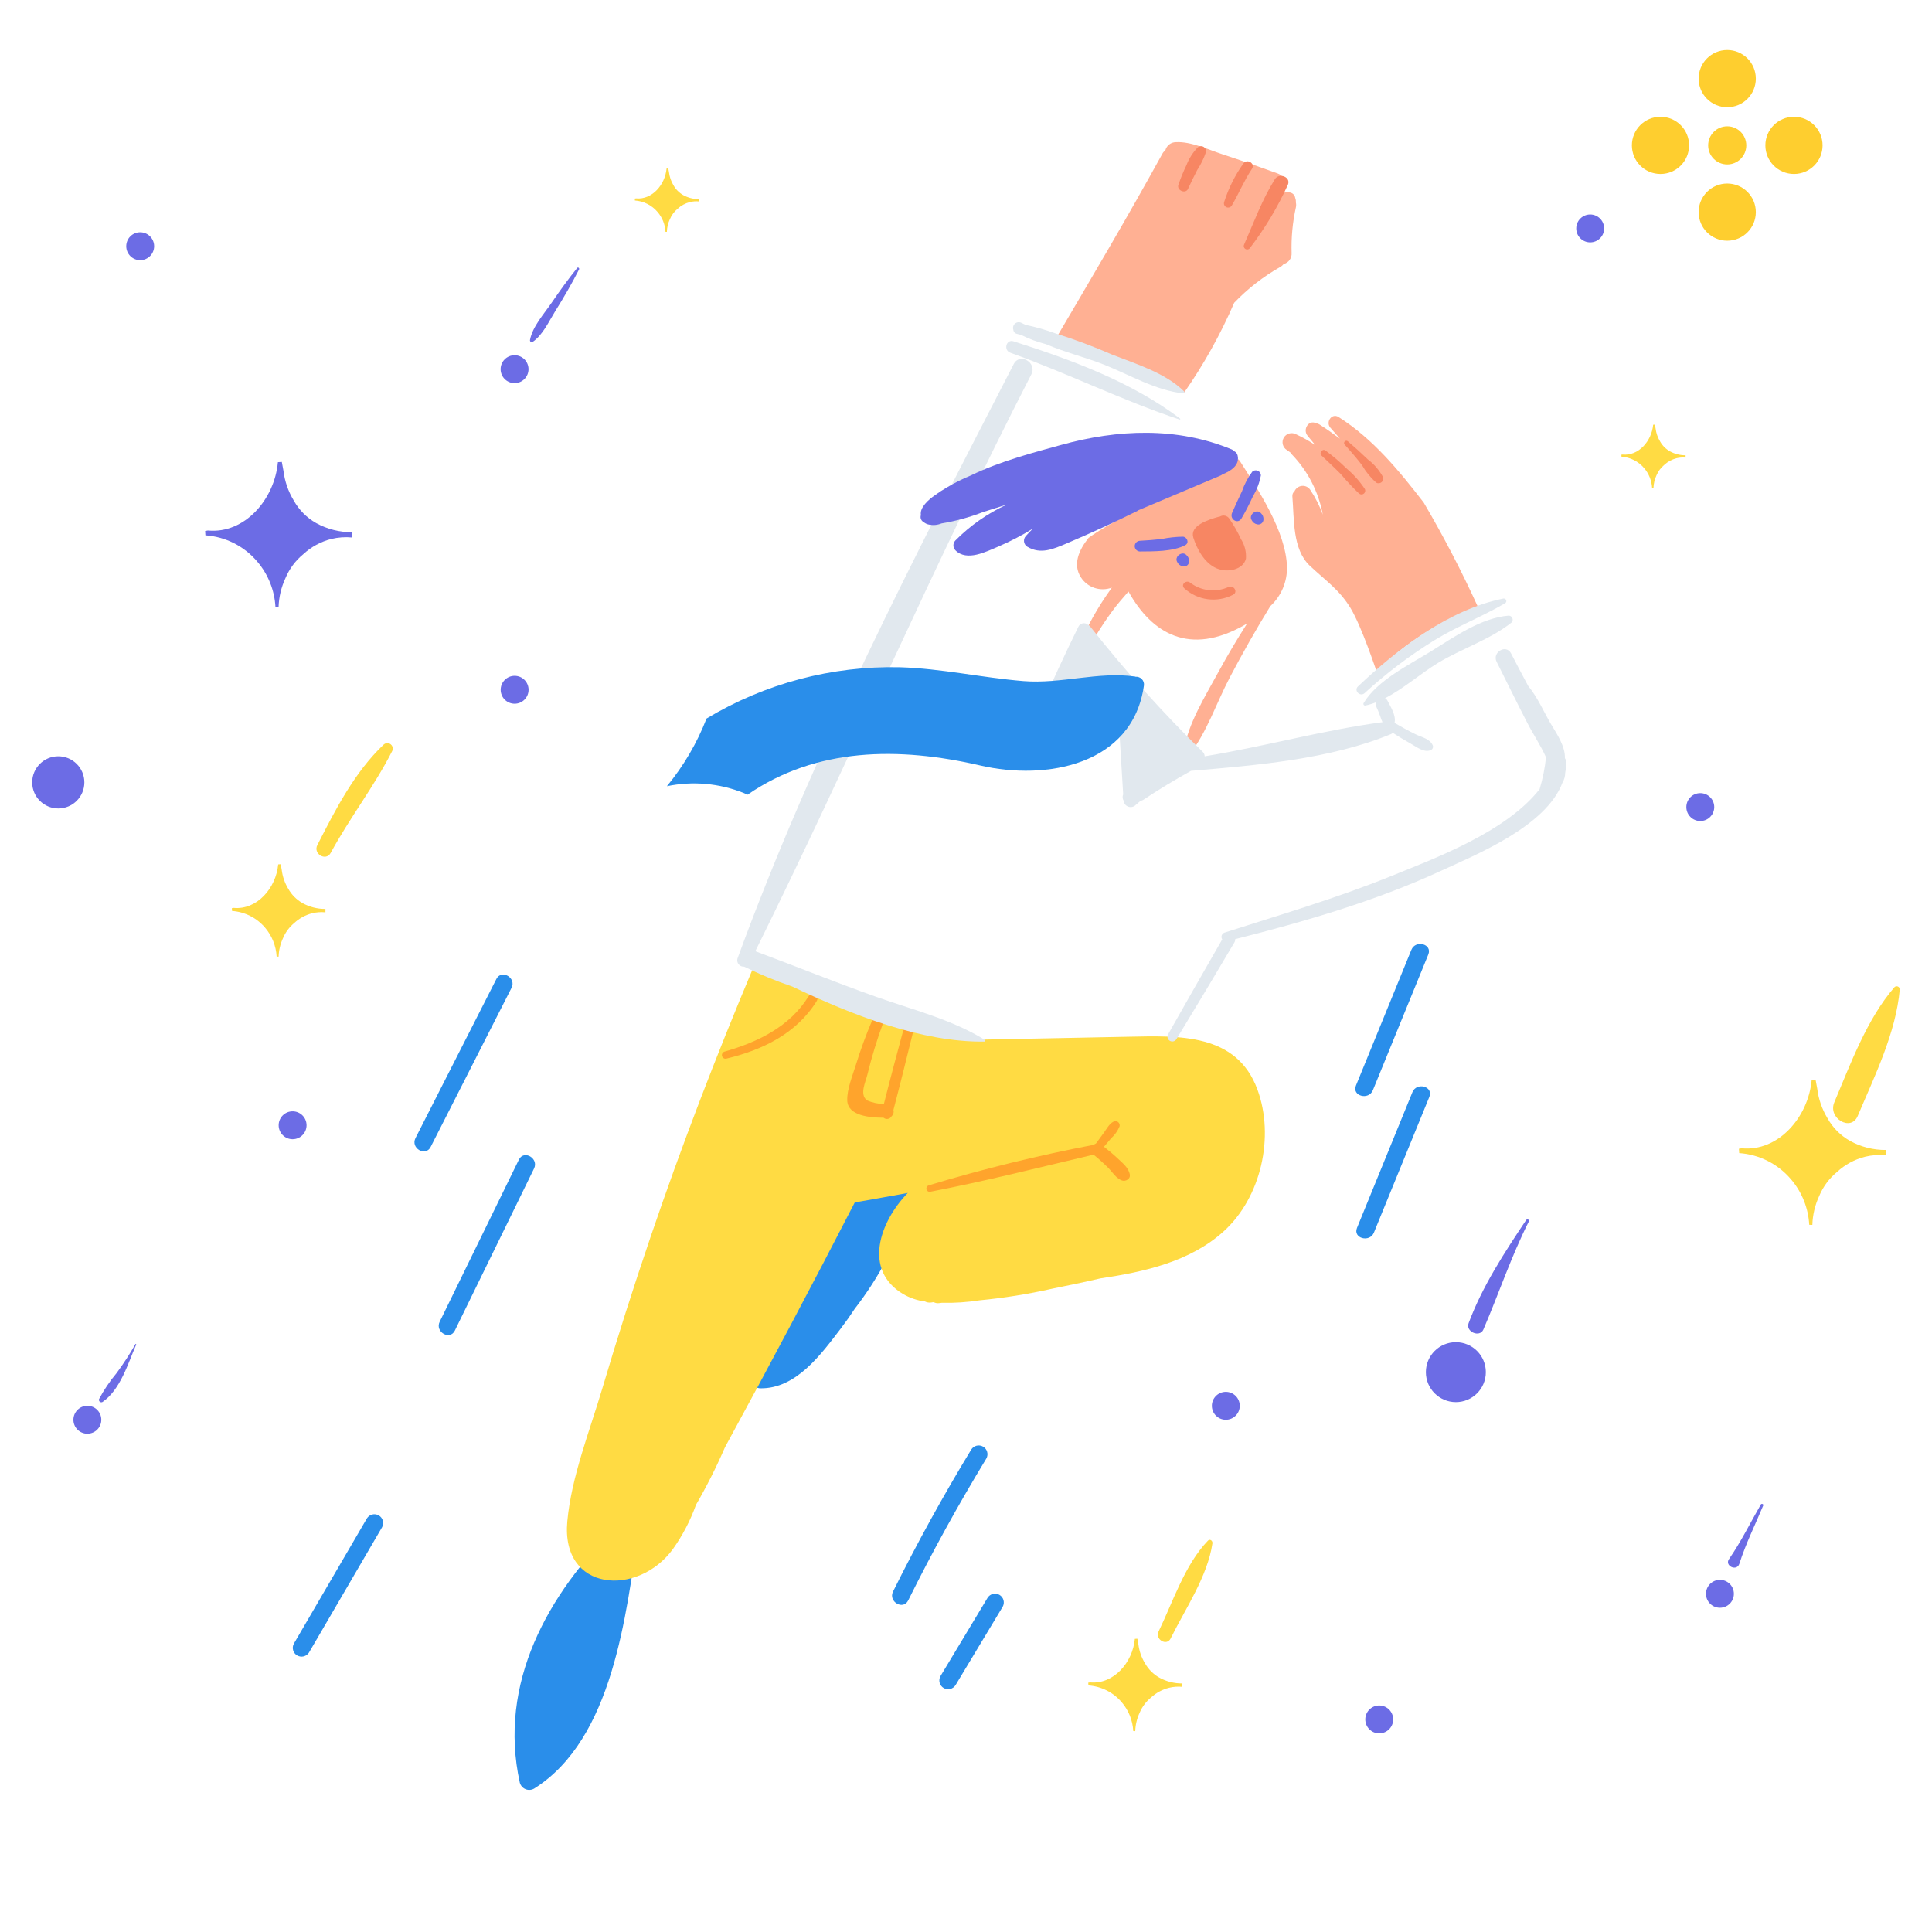 <svg width="618" height="618" viewBox="0 0 618 618" fill="none" xmlns="http://www.w3.org/2000/svg">
<path d="M305.659 539.026L320.754 513.923C321.103 513.281 321.188 512.529 320.992 511.826C320.796 511.123 320.334 510.524 319.703 510.156C319.073 509.787 318.324 509.678 317.615 509.853C316.906 510.027 316.293 510.47 315.905 511.088L300.809 536.191C300.461 536.833 300.376 537.585 300.572 538.288C300.768 538.991 301.23 539.59 301.86 539.958C302.491 540.327 303.24 540.435 303.948 540.261C304.657 540.087 305.271 539.644 305.659 539.026Z" fill="#2A8EEA"/>
<path d="M451.47 303.821L433.737 347.244C432.371 350.587 437.801 352.044 439.151 348.737L456.883 305.313C458.249 301.969 452.819 300.515 451.47 303.821Z" fill="#2A8EEA"/>
<path d="M290.511 511.933C298.209 496.424 306.551 481.276 315.538 466.489C315.879 465.848 315.959 465.101 315.761 464.403C315.563 463.704 315.103 463.11 314.476 462.744C313.85 462.377 313.106 462.268 312.4 462.437C311.695 462.607 311.082 463.043 310.691 463.655C301.697 478.452 293.354 493.6 285.662 509.098C284.06 512.326 288.903 515.173 290.511 511.933Z" fill="#2A8EEA"/>
<path d="M98.845 528.596L122.222 488.517C122.57 487.875 122.656 487.124 122.459 486.42C122.263 485.717 121.801 485.118 121.171 484.75C120.541 484.381 119.792 484.273 119.083 484.447C118.374 484.621 117.761 485.064 117.373 485.682L93.996 525.766C93.647 526.407 93.562 527.159 93.758 527.862C93.954 528.565 94.417 529.165 95.047 529.533C95.677 529.901 96.426 530.01 97.135 529.836C97.844 529.662 98.457 529.219 98.845 528.6V528.596Z" fill="#2A8EEA"/>
<path d="M137.752 366.886L163.626 315.987C165.259 312.774 160.416 309.929 158.777 313.155L132.903 364.051C131.269 367.265 136.112 370.112 137.752 366.886Z" fill="#2A8EEA"/>
<path d="M145.494 425.623L170.832 373.773C172.412 370.537 167.571 367.688 165.982 370.938L140.644 422.791C139.064 426.025 143.905 428.874 145.494 425.623Z" fill="#2A8EEA"/>
<path d="M451.805 349.353L434.073 392.778C432.707 396.121 438.137 397.576 439.489 394.269L457.221 350.847C458.587 347.503 453.155 346.047 451.805 349.353Z" fill="#2A8EEA"/>
<path d="M290.907 374.096C290.635 373.73 290.265 373.449 289.839 373.286C289.413 373.123 288.95 373.086 288.503 373.177C275.649 374.902 268.187 382.177 262.318 393.347C257.384 402.187 252.924 411.284 248.957 420.599C245.644 426.751 242.769 433.131 240.355 439.689C240.111 440.284 240.084 440.946 240.278 441.559C240.391 442.266 240.753 442.91 241.298 443.374C241.844 443.838 242.537 444.091 243.253 444.089C254.667 444.233 262.59 433.276 268.904 425.017C270.492 422.941 271.994 420.815 273.407 418.65C277.223 413.722 280.611 408.478 283.536 402.975C288.092 395.156 291.481 386.714 293.597 377.915C293.704 377.485 293.717 377.037 293.636 376.602C293.554 376.166 293.38 375.753 293.125 375.391C292.869 375.029 292.539 374.726 292.157 374.502C291.774 374.279 291.348 374.14 290.907 374.096Z" fill="#2A8EEA"/>
<path d="M198.605 487.322C198.584 487.355 198.568 487.388 198.549 487.421C198.077 487.571 197.649 487.833 197.301 488.185C175.187 509.937 159.23 538.449 166.285 570.276C166.416 570.732 166.649 571.153 166.966 571.506C167.283 571.859 167.676 572.135 168.116 572.314C168.555 572.492 169.03 572.568 169.503 572.537C169.976 572.505 170.436 572.366 170.848 572.13C196.131 556.231 200.257 516.391 204.28 489.714C204.778 486.422 200.545 484.086 198.605 487.322Z" fill="#2A8EEA"/>
<path d="M96.995 177.284C99.536 174.923 102.632 173.242 105.995 172.397C108.166 171.87 110.411 171.71 112.635 171.926C112.635 171.361 112.639 170.796 112.649 170.23C108.63 170.268 104.669 169.267 101.15 167.326C98.123 165.615 95.628 163.102 93.94 160.062C92.194 157.174 91.079 153.948 90.669 150.598C90.477 149.661 90.304 148.713 90.144 147.762C89.731 147.793 89.32 147.826 88.895 147.842C87.81 159.761 78.233 170.83 66.495 169.695L66.379 169.717C66.128 169.771 65.871 169.8 65.617 169.841C65.644 170.304 65.675 170.768 65.704 171.233C68.896 171.453 72.011 172.312 74.865 173.76C77.719 175.207 80.252 177.213 82.316 179.659C85.786 183.729 87.823 188.826 88.112 194.167C88.446 194.194 88.778 194.198 89.109 194.204C89.207 191.003 89.954 187.855 91.305 184.951C92.548 181.969 94.501 179.337 96.995 177.284Z" fill="#6C6CE5"/>
<path d="M587.615 374.895C590.157 372.537 593.252 370.857 596.615 370.011C598.786 369.483 601.03 369.323 603.255 369.537C603.255 368.975 603.255 368.408 603.269 367.844C599.25 367.88 595.289 366.879 591.77 364.937C588.743 363.227 586.248 360.714 584.56 357.676C582.815 354.787 581.7 351.561 581.291 348.21C581.097 347.275 580.926 346.327 580.763 345.374C580.351 345.406 579.939 345.439 579.517 345.454C578.429 357.373 568.852 368.441 557.115 367.308C557.075 367.308 557.038 367.325 557.001 367.329C556.748 367.383 556.49 367.411 556.237 367.453L556.324 368.845C559.516 369.065 562.631 369.925 565.485 371.373C568.339 372.82 570.872 374.827 572.935 377.273C576.406 381.343 578.443 386.44 578.734 391.781C579.066 391.806 579.398 391.81 579.729 391.818C579.826 388.617 580.573 385.468 581.925 382.565C583.167 379.582 585.12 376.949 587.615 374.895Z" fill="#FFDB43"/>
<path d="M465.696 448.505C470.992 448.505 475.285 444.212 475.285 438.916C475.285 433.62 470.992 429.327 465.696 429.327C460.4 429.327 456.107 433.62 456.107 438.916C456.107 444.212 460.4 448.505 465.696 448.505Z" fill="#6C6CE5"/>
<path d="M94.142 295.235C95.76 293.733 97.731 292.663 99.873 292.125C101.255 291.789 102.684 291.687 104.1 291.824C104.1 291.466 104.1 291.105 104.1 290.745C101.541 290.767 99.019 290.128 96.779 288.891C94.857 287.804 93.272 286.209 92.197 284.28C91.087 282.441 90.378 280.388 90.117 278.255C89.993 277.66 89.884 277.056 89.781 276.448C89.517 276.469 89.252 276.489 88.988 276.5C88.296 284.087 82.19 291.126 74.727 290.413L74.652 290.425C74.492 290.46 74.329 290.479 74.166 290.504L74.222 291.391C76.254 291.531 78.237 292.076 80.053 292.996C81.87 293.916 83.484 295.192 84.798 296.748C87.006 299.339 88.303 302.584 88.489 305.985C88.695 306.001 88.901 306.003 89.122 306.007C89.185 303.969 89.661 301.965 90.52 300.116C91.311 298.218 92.555 296.542 94.142 295.235Z" fill="#FFDB43"/>
<path d="M392.109 454.144C394.573 454.144 396.571 452.146 396.571 449.682C396.571 447.217 394.573 445.22 392.109 445.22C389.644 445.22 387.647 447.217 387.647 449.682C387.647 452.146 389.644 454.144 392.109 454.144Z" fill="#6C6CE5"/>
<path d="M441.184 554.463C443.648 554.463 445.646 552.466 445.646 550.001C445.646 547.537 443.648 545.54 441.184 545.54C438.72 545.54 436.722 547.537 436.722 550.001C436.722 552.466 438.72 554.463 441.184 554.463Z" fill="#6C6CE5"/>
<path d="M164.615 225.102C167.079 225.102 169.077 223.104 169.077 220.64C169.077 218.176 167.079 216.178 164.615 216.178C162.15 216.178 160.153 218.176 160.153 220.64C160.153 223.104 162.15 225.102 164.615 225.102Z" fill="#6C6CE5"/>
<path d="M18.643 258.604C23.251 258.604 26.986 254.869 26.986 250.261C26.986 245.653 23.251 241.918 18.643 241.918C14.035 241.918 10.3 245.653 10.3 250.261C10.3 254.869 14.035 258.604 18.643 258.604Z" fill="#6C6CE5"/>
<path d="M164.596 122.556C167.06 122.556 169.058 120.558 169.058 118.094C169.058 115.63 167.06 113.632 164.596 113.632C162.132 113.632 160.134 115.63 160.134 118.094C160.134 120.558 162.132 122.556 164.596 122.556Z" fill="#6C6CE5"/>
<path d="M27.946 458.608C30.41 458.608 32.408 456.61 32.408 454.146C32.408 451.681 30.41 449.684 27.946 449.684C25.482 449.684 23.484 451.681 23.484 454.146C23.484 456.61 25.482 458.608 27.946 458.608Z" fill="#6C6CE5"/>
<path d="M93.598 364.406C96.062 364.406 98.06 362.408 98.06 359.944C98.06 357.48 96.062 355.482 93.598 355.482C91.134 355.482 89.136 357.48 89.136 359.944C89.136 362.408 91.134 364.406 93.598 364.406Z" fill="#6C6CE5"/>
<path d="M543.883 262.625C546.347 262.625 548.345 260.627 548.345 258.163C548.345 255.699 546.347 253.701 543.883 253.701C541.419 253.701 539.421 255.699 539.421 258.163C539.421 260.627 541.419 262.625 543.883 262.625Z" fill="#6C6CE5"/>
<path d="M532.351 148.716C533.461 147.685 534.813 146.951 536.282 146.582C537.23 146.352 538.211 146.282 539.182 146.376V145.636C537.427 145.651 535.698 145.214 534.16 144.367C532.839 143.619 531.75 142.521 531.012 141.195C530.251 139.932 529.764 138.523 529.585 137.06C529.5 136.648 529.426 136.236 529.354 135.824C529.173 135.839 528.992 135.853 528.81 135.859C528.334 141.067 524.153 145.902 519.025 145.405H518.976C518.865 145.428 518.753 145.44 518.642 145.459L518.679 146.077C520.074 146.174 521.434 146.549 522.681 147.182C523.928 147.814 525.035 148.69 525.937 149.758C527.452 151.537 528.341 153.764 528.468 156.097C528.615 156.107 528.759 156.109 528.903 156.111C528.946 154.713 529.273 153.338 529.863 152.069C530.406 150.765 531.261 149.614 532.351 148.716Z" fill="#FFDB43"/>
<path d="M550.166 514.279C552.631 514.279 554.628 512.281 554.628 509.817C554.628 507.353 552.631 505.355 550.166 505.355C547.702 505.355 545.704 507.353 545.704 509.817C545.704 512.281 547.702 514.279 550.166 514.279Z" fill="#6C6CE5"/>
<path d="M508.663 77.53C511.128 77.53 513.125 75.533 513.125 73.068C513.125 70.604 511.128 68.606 508.663 68.606C506.199 68.606 504.201 70.604 504.201 73.068C504.201 75.533 506.199 77.53 508.663 77.53Z" fill="#6C6CE5"/>
<path d="M44.844 83.222C47.308 83.222 49.306 81.224 49.306 78.76C49.306 76.296 47.308 74.298 44.844 74.298C42.38 74.298 40.382 76.296 40.382 78.76C40.382 81.224 42.38 83.222 44.844 83.222Z" fill="#6C6CE5"/>
<path d="M216.761 66.77C217.871 65.74 219.223 65.006 220.692 64.636C221.641 64.406 222.621 64.337 223.592 64.43V63.691C221.837 63.706 220.108 63.269 218.57 62.422C217.249 61.673 216.16 60.576 215.422 59.249C214.66 57.988 214.173 56.578 213.995 55.115C213.911 54.703 213.834 54.291 213.764 53.879C213.583 53.893 213.402 53.908 213.22 53.914C212.744 59.122 208.561 63.956 203.433 63.46L203.384 63.47C203.275 63.493 203.161 63.505 203.05 63.524C203.062 63.73 203.077 63.936 203.089 64.132C204.483 64.228 205.844 64.604 207.09 65.236C208.336 65.869 209.443 66.745 210.345 67.813C211.861 69.591 212.751 71.818 212.878 74.151C213.023 74.162 213.169 74.164 213.313 74.166C213.355 72.768 213.681 71.393 214.271 70.124C214.815 68.82 215.67 67.668 216.761 66.77Z" fill="#FFDB43"/>
<path d="M184.628 85.719C181.723 89.334 179.082 92.99 176.453 96.843C174.033 100.396 170.308 104.489 169.532 108.757C169.454 109.194 169.917 109.695 170.356 109.392C173.631 107.142 175.506 102.922 177.566 99.603C180.322 95.19 182.877 90.8 185.229 86.182C185.417 85.815 184.914 85.358 184.623 85.714L184.628 85.719Z" fill="#6C6CE5"/>
<path d="M440.337 214.749C449.555 205.651 460.587 198.598 472.714 194.052C467.528 182.661 461.752 171.547 455.41 160.756C447.523 150.528 439.075 140.284 428.177 133.393C426 132.017 423.979 135.02 425.542 136.807L428.632 140.337C426.453 138.714 424.249 137.165 422.016 135.744C421.701 135.544 421.343 135.424 420.971 135.393C418.586 134.157 416.645 137.412 418.248 139.367L420.706 142.356C418.759 141.049 416.71 139.901 414.579 138.922C413.913 138.555 413.129 138.462 412.396 138.664C411.662 138.866 411.036 139.347 410.652 140.004C410.268 140.661 410.156 141.442 410.34 142.18C410.523 142.919 410.988 143.556 411.635 143.957C412.06 144.227 412.447 144.534 412.859 144.816C412.939 144.99 413.043 145.151 413.168 145.296C418.32 150.619 421.787 157.343 423.136 164.627C422.12 161.831 420.774 159.168 419.125 156.692C418.838 156.261 418.439 155.916 417.972 155.692C417.504 155.469 416.985 155.375 416.47 155.422C415.954 155.468 415.46 155.653 415.04 155.956C414.62 156.259 414.289 156.67 414.083 157.145C413.841 157.341 413.651 157.595 413.532 157.882C413.413 158.17 413.367 158.483 413.399 158.793C414.006 166.038 413.38 175.644 418.944 180.928C423.808 185.546 428.474 188.613 432.064 194.612C435.655 200.611 440.222 214.547 440.337 214.749Z" fill="#FFB093"/>
<path d="M414.507 64.706C414.558 64.237 414.49 63.761 414.311 63.324C414.249 62.855 414.027 62.421 413.683 62.096C413.338 61.771 412.892 61.575 412.42 61.54C411.791 61.294 411.107 61.222 410.441 61.334C410.794 60.865 411.033 60.32 411.14 59.742C411.246 59.164 411.217 58.57 411.054 58.005C410.891 57.441 410.599 56.922 410.202 56.49C409.804 56.057 409.311 55.724 408.762 55.515C402.866 53.362 396.943 51.288 390.98 49.335C386.47 47.856 380.929 45.194 376.104 45.476C375.355 45.487 374.628 45.737 374.031 46.192C373.435 46.646 372.999 47.28 372.79 48C372.79 48.057 372.763 48.111 372.751 48.167C372.379 48.386 372.075 48.702 371.869 49.081C360.7 69.399 348.904 89.313 337.158 109.299C341.597 110.385 376.129 124.722 378.723 125.674C385.034 116.629 390.417 106.971 394.791 96.847C399.097 92.355 404.033 88.512 409.444 85.438C409.897 85.198 410.293 84.863 410.607 84.458C411.374 84.263 412.049 83.806 412.514 83.167C412.979 82.527 413.206 81.745 413.156 80.956C413.004 76.049 413.463 71.142 414.521 66.348C414.645 65.807 414.64 65.245 414.507 64.706Z" fill="#FFB093"/>
<path d="M380.023 60.407C380.937 58.368 381.949 56.378 382.958 54.386C384.119 52.627 385.05 50.725 385.729 48.729C385.81 48.396 385.782 48.045 385.647 47.729C385.513 47.413 385.28 47.148 384.983 46.976C384.686 46.803 384.342 46.73 384.001 46.77C383.659 46.809 383.34 46.957 383.09 47.193C381.53 48.822 380.312 50.746 379.508 52.853C378.526 54.884 377.669 56.972 376.943 59.108C376.31 60.885 379.238 62.154 380.033 60.407H380.023Z" fill="#F78663"/>
<path d="M393.998 65.77C396.288 61.889 397.959 57.765 400.481 53.981C401.632 52.252 398.808 50.594 397.693 52.351C395.015 56.136 392.938 60.312 391.538 64.732C391.464 65.043 391.503 65.371 391.649 65.656C391.794 65.942 392.036 66.166 392.331 66.29C392.626 66.414 392.956 66.429 393.261 66.332C393.567 66.235 393.828 66.033 393.998 65.762V65.77Z" fill="#F78663"/>
<path d="M399.846 79.31C404.641 73.036 408.713 66.241 411.984 59.054C412.985 56.582 409.13 55.191 407.814 57.297C403.729 63.833 401.057 71.181 397.967 78.212C397.841 78.46 397.813 78.747 397.892 79.014C397.97 79.281 398.147 79.508 398.388 79.649C398.628 79.789 398.913 79.832 399.184 79.769C399.455 79.706 399.692 79.542 399.846 79.31Z" fill="#F78663"/>
<path d="M422.712 145.712C424.772 147.675 426.863 149.599 428.857 151.62C430.685 153.801 432.634 155.878 434.697 157.839C434.905 158.031 435.174 158.143 435.457 158.155C435.739 158.168 436.017 158.08 436.241 157.907C436.465 157.735 436.621 157.489 436.681 157.212C436.741 156.936 436.702 156.647 436.57 156.397C434.924 153.935 432.941 151.715 430.678 149.805C428.582 147.741 426.337 145.833 423.962 144.097C423.005 143.404 421.878 144.921 422.712 145.716V145.712Z" fill="#F78663"/>
<path d="M430.128 142.228C432.054 144.352 433.933 146.526 435.678 148.8C436.882 150.9 438.419 152.792 440.228 154.401C440.488 154.545 440.785 154.61 441.081 154.587C441.377 154.565 441.661 154.457 441.896 154.275C442.132 154.094 442.309 153.848 442.406 153.567C442.504 153.286 442.517 152.983 442.445 152.695C441.225 150.431 439.531 148.456 437.478 146.907C435.435 144.933 433.332 143.026 431.17 141.186C431.031 141.055 430.846 140.984 430.654 140.987C430.463 140.991 430.281 141.068 430.145 141.203C430.01 141.339 429.933 141.521 429.929 141.712C429.926 141.904 429.997 142.089 430.128 142.228Z" fill="#F78663"/>
<path d="M402.231 348.538C395.588 330.426 377.12 331.304 360.889 331.625L314.218 332.548L301.296 331.446C301.388 331.219 265.404 320.322 248.413 312.376C245.904 311.487 243.408 310.557 240.913 309.61C229.037 337.848 218.047 366.445 208.173 395.448C202.694 411.537 197.535 427.73 192.699 444.029C188.638 457.724 182.79 472.354 181.47 486.622C179.377 509.259 204.012 510.866 215.235 495.529C218.338 491.163 220.827 486.392 222.635 481.35C226.08 475.398 229.175 469.25 231.905 462.938C246.05 437 259.886 410.9 273.414 384.639C279.072 383.657 284.721 382.62 290.369 381.595C281.328 390.922 276.036 406.218 288.833 413.904C290.993 415.17 293.386 415.987 295.87 416.308C296.477 416.621 297.167 416.736 297.843 416.637C298.049 416.608 298.255 416.571 298.473 416.542L298.731 416.559C299.237 416.825 299.814 416.924 300.379 416.841L301.221 416.736C305.289 416.829 309.356 416.56 313.375 415.933C321.146 415.19 328.862 413.958 336.478 412.245C341.61 411.199 346.803 410.136 351.965 408.931C366.074 406.842 380.791 403.575 391.507 393.804C403.4 382.987 407.758 363.611 402.231 348.538Z" fill="#FFDB43"/>
<path d="M357.478 370.516C356.094 369.206 354.627 367.997 353.129 366.824L355.385 364.146C356.578 363.085 357.515 361.769 358.127 360.294C358.189 360.04 358.175 359.773 358.088 359.526C358.001 359.28 357.845 359.063 357.637 358.904C357.43 358.745 357.181 358.649 356.92 358.628C356.659 358.608 356.398 358.663 356.168 358.788C354.81 359.468 353.96 361.164 353.078 362.365C352.237 363.503 351.398 364.643 350.561 365.784C350.309 365.877 350.078 366.017 349.879 366.196C332.054 369.601 314.418 373.933 297.044 379.174C296.788 379.259 296.574 379.44 296.446 379.678C296.319 379.916 296.288 380.194 296.36 380.454C296.431 380.715 296.6 380.938 296.831 381.078C297.062 381.217 297.338 381.263 297.602 381.205C315.112 377.843 332.441 373.433 349.792 369.346C351.422 370.658 352.981 372.055 354.462 373.532C355.851 374.926 357.109 377.11 359.064 377.652C360.107 377.94 361.575 377.087 361.419 375.858C361.118 373.585 359.081 372.036 357.478 370.516Z" fill="#FFA42C"/>
<path d="M289.092 328.982C286.919 337.028 284.766 345.075 282.725 353.15C280.851 353.107 279.002 352.704 277.28 351.963C274.897 350.015 276.852 346.212 277.447 343.769C278.815 338.177 280.492 332.666 282.469 327.26C283.273 325.056 279.884 324.242 279.017 326.308C277.038 330.954 275.297 335.698 273.803 340.522C272.74 344.012 270.88 348.418 271.02 352.058C271.205 356.93 278.281 357.509 282.626 357.532C282.815 357.694 283.039 357.812 283.28 357.877C283.521 357.942 283.773 357.952 284.018 357.907C284.264 357.862 284.496 357.763 284.699 357.618C284.901 357.472 285.068 357.283 285.188 357.064C285.467 356.817 285.671 356.497 285.777 356.139C285.883 355.782 285.887 355.402 285.788 355.043C287.992 346.655 290.077 338.244 292.139 329.82C292.226 329.424 292.158 329.01 291.949 328.663C291.74 328.315 291.405 328.062 291.014 327.954C290.623 327.846 290.205 327.893 289.848 328.084C289.49 328.276 289.22 328.597 289.092 328.982Z" fill="#FFA42C"/>
<path d="M232.331 338.629C243.896 335.865 254.756 330.628 261.224 320.238C262.254 318.59 259.634 317.057 258.619 318.713C252.692 328.381 242.293 333.401 231.715 336.396C231.432 336.489 231.195 336.688 231.054 336.951C230.914 337.213 230.879 337.52 230.959 337.808C231.038 338.095 231.226 338.341 231.481 338.494C231.737 338.647 232.042 338.695 232.333 338.629H232.331Z" fill="#FFA42C"/>
<path d="M500.664 247.257C500.893 246.024 500.985 244.768 500.938 243.514C500.922 243.159 500.796 242.818 500.576 242.538C500.7 238.791 498.104 234.916 496.217 231.785C493.99 228.091 491.86 223.02 488.832 219.425C486.978 215.948 485.124 212.481 483.346 209.007C481.772 205.948 477.205 208.643 478.74 211.702C482.021 218.24 485.237 224.818 488.593 231.319C490.476 234.968 492.878 238.509 494.528 242.237C494.175 245.691 493.491 249.102 492.484 252.424C481.737 266.177 458.855 274.616 444.715 280.347C427.394 287.364 409.501 292.617 391.726 298.313C391.512 298.38 391.317 298.496 391.156 298.651C390.994 298.807 390.872 298.998 390.798 299.209C390.723 299.421 390.699 299.647 390.727 299.869C390.755 300.091 390.835 300.304 390.959 300.49C385.138 310.596 379.359 320.725 373.624 330.877C373.438 331.229 373.395 331.64 373.504 332.023C373.614 332.406 373.867 332.732 374.211 332.933C374.555 333.134 374.963 333.195 375.351 333.102C375.738 333.009 376.075 332.77 376.29 332.434C382.551 322.147 388.741 311.817 394.861 301.446C395.045 301.135 395.13 300.776 395.106 300.416C417.48 294.738 439.892 288.274 460.886 278.58C472.36 273.288 494.542 264.337 499.801 250.341C500.356 249.407 500.653 248.344 500.664 247.257Z" fill="#E1E8EE"/>
<path d="M481.725 210.161L481.624 209.671C481.587 209.547 481.51 209.439 481.407 209.362C481.303 209.285 481.177 209.244 481.048 209.244C480.919 209.244 480.793 209.285 480.69 209.362C480.586 209.439 480.51 209.547 480.472 209.671L480.371 210.161C480.348 210.263 480.348 210.369 480.371 210.47C480.394 210.572 480.44 210.667 480.505 210.749C480.57 210.831 480.653 210.896 480.747 210.942C480.841 210.987 480.944 211.01 481.048 211.01C481.152 211.01 481.255 210.987 481.349 210.942C481.443 210.896 481.526 210.831 481.591 210.749C481.656 210.667 481.702 210.572 481.725 210.47C481.748 210.369 481.748 210.263 481.725 210.161Z" fill="#E1E8EE"/>
<path d="M396.571 147.412C396.45 147.238 396.312 147.077 396.159 146.932C388.061 151.319 379.609 155.019 371.439 159.292C363.65 163.377 355.342 166.893 348.192 172.064C345.126 175.901 343.072 180.553 345.759 184.683C346.786 186.275 348.326 187.469 350.125 188.065C351.923 188.662 353.872 188.626 355.647 187.963C354.946 188.96 354.269 189.944 353.636 190.861C349.724 196.654 346.494 202.88 344.01 209.414C343.575 210.524 344.422 214.976 345.524 212.66C348.388 206.62 351.823 200.868 355.783 195.482C357.387 193.298 359.175 191.255 360.964 189.211C368.567 202.824 380.618 209.811 397.998 199.979C398.303 199.808 398.604 199.629 398.907 199.451C395.732 204.455 392.683 209.545 389.857 214.749C385.564 222.67 380.049 231.33 378.612 240.293C378.459 241.245 379.716 242.382 380.488 241.385C386.069 234.175 389.107 224.843 393.338 216.778C397.424 208.995 401.759 201.366 406.343 193.889C408.066 192.297 409.432 190.357 410.351 188.199C411.271 186.041 411.723 183.712 411.679 181.367C411.37 169.917 402.402 156.651 396.571 147.412Z" fill="#FFB093"/>
<path d="M436.514 221.707C443.424 215.354 450.926 209.676 458.916 204.751C466.19 200.291 474.16 197.23 481.465 192.945C481.626 192.842 481.746 192.686 481.803 192.504C481.86 192.321 481.85 192.124 481.776 191.948C481.702 191.772 481.569 191.627 481.399 191.54C481.229 191.453 481.034 191.428 480.847 191.471C463.459 194.958 446.975 207.635 434.384 219.571C432.961 220.914 435.072 223.013 436.514 221.707Z" fill="#E1E8EE"/>
<path d="M482.611 196.915C473.726 197.653 465.181 203.734 457.744 208.336C450.613 212.75 440.593 217.589 436.186 224.898C436.137 224.989 436.114 225.092 436.122 225.196C436.13 225.299 436.168 225.398 436.231 225.48C436.294 225.562 436.38 225.624 436.478 225.658C436.576 225.692 436.681 225.697 436.782 225.673C437.964 225.418 439.123 225.063 440.245 224.612C440.151 224.872 440.11 225.147 440.124 225.423C440.138 225.699 440.206 225.969 440.325 226.219C440.751 227.154 441.149 228.099 441.487 229.065C441.687 229.728 441.935 230.376 442.228 231.004C423.196 233.538 404.39 238.832 385.337 241.922C385.337 241.658 385.283 241.397 385.179 241.154C385.075 240.912 384.923 240.693 384.732 240.511C371.916 227.949 359.914 214.584 348.799 200.495C348.606 200.241 348.356 200.034 348.07 199.892C347.845 199.677 347.572 199.519 347.274 199.43C346.975 199.342 346.66 199.326 346.354 199.384C346.049 199.442 345.761 199.571 345.516 199.763C345.27 199.954 345.074 200.201 344.943 200.483C340.646 209.216 336.564 218.047 332.698 226.975C332.477 227.484 332.452 228.057 332.628 228.583C332.548 228.941 332.563 229.313 332.673 229.662C332.782 230.011 332.982 230.325 333.253 230.572C333.523 230.819 333.854 230.99 334.212 231.068C334.569 231.145 334.941 231.127 335.29 231.014C342.505 228.587 350.009 227.125 357.608 226.668C358.164 235.81 358.721 244.953 359.278 254.096C359.138 254.415 359.076 254.763 359.098 255.11C359.12 255.457 359.225 255.794 359.404 256.093C359.445 256.54 359.616 256.966 359.898 257.316C360.18 257.667 360.559 257.926 360.987 258.061C361.416 258.197 361.875 258.203 362.307 258.078C362.739 257.954 363.124 257.705 363.415 257.362C363.446 257.339 363.477 257.325 363.508 257.298L364.853 256.156C365.176 256.118 365.484 256.002 365.753 255.819C370.697 252.523 375.775 249.461 380.962 246.575C401.883 244.8 425.396 242.888 444.915 234.833C445.144 234.735 445.353 234.595 445.533 234.421C447.387 235.61 449.251 236.762 451.175 237.823C453.01 238.834 455.384 240.791 457.528 240.004C457.83 239.915 458.084 239.712 458.238 239.438C458.392 239.164 458.433 238.841 458.352 238.537C457.472 236.317 454.895 235.89 452.872 234.906C450.547 233.775 448.281 232.532 446.052 231.22C446.077 231.163 446.099 231.103 446.118 231.043C446.565 228.812 444.843 226.099 443.835 224.146C443.66 223.8 443.382 223.518 443.038 223.339C448.958 220.296 454.617 215.305 459.93 212.081C467.505 207.481 476.663 204.586 483.519 199.121C483.69 198.938 483.806 198.708 483.851 198.461C483.895 198.214 483.869 197.959 483.773 197.727C483.677 197.494 483.517 197.294 483.311 197.15C483.105 197.007 482.862 196.925 482.611 196.915Z" fill="#E1E8EE"/>
<path d="M378.803 125.233C372.813 119.311 363.559 116.482 355.781 113.446C349.854 110.855 343.791 108.586 337.62 106.648C334.501 105.509 331.305 104.596 328.055 103.918C327.589 103.696 327.122 103.473 326.654 103.247C326.332 103.093 325.971 103.037 325.617 103.087C325.263 103.136 324.932 103.288 324.663 103.524C324.395 103.76 324.202 104.07 324.108 104.414C324.014 104.759 324.023 105.124 324.135 105.463C324.159 105.79 324.29 106.099 324.509 106.343C324.727 106.586 325.02 106.751 325.342 106.811C325.744 106.903 326.166 107.017 326.568 107.111C329.118 108.395 331.802 109.395 334.571 110.092C340.545 112.673 347.217 114.309 353.039 116.602C361.279 119.844 369.702 124.932 378.556 125.833C378.867 125.866 379.005 125.433 378.803 125.233Z" fill="#E1E8EE"/>
<path d="M324.193 109.18C321.848 108.43 320.915 112.021 323.185 112.834C341.445 119.385 358.943 128.078 377.33 134.205C377.536 134.273 377.612 133.999 377.466 133.883C361.825 122.102 342.7 115.08 324.193 109.18Z" fill="#E1E8EE"/>
<path d="M324.269 116.447C292.415 178.225 259.778 241.248 235.895 306.631C235.806 306.947 235.796 307.281 235.865 307.602C235.933 307.924 236.078 308.224 236.288 308.477C236.498 308.73 236.766 308.929 237.069 309.056C237.372 309.184 237.701 309.236 238.029 309.208C243.004 311.65 248.132 313.769 253.38 315.551C272.744 324.767 294.992 333.456 314.927 333.18C314.987 333.178 315.045 333.156 315.092 333.118C315.14 333.081 315.174 333.029 315.189 332.971C315.205 332.912 315.202 332.85 315.18 332.794C315.159 332.738 315.12 332.689 315.069 332.657C304.437 326.065 291.958 323.014 280.255 318.855C267.277 314.251 254.515 309.062 241.603 304.274C271.854 243.156 298.7 180.456 329.907 119.741C331.823 116.013 326.197 112.707 324.269 116.447Z" fill="#E1E8EE"/>
<path d="M397.125 165.83C398.507 163.5 399.689 161.108 400.833 158.653C402.053 156.614 402.9 154.374 403.334 152.038C403.322 151.723 403.22 151.417 403.04 151.158C402.86 150.899 402.609 150.697 402.318 150.576C402.026 150.455 401.706 150.42 401.395 150.476C401.084 150.532 400.796 150.676 400.565 150.891C399.161 152.791 398.055 154.895 397.285 157.129C396.202 159.438 395.102 161.718 394.103 164.067C393.246 166.075 395.938 167.824 397.121 165.83H397.125Z" fill="#6C6CE5"/>
<path d="M364.591 176.398C369.026 176.363 375.12 176.48 379.135 174.375C380.513 173.654 379.73 171.783 378.401 171.668C376.093 171.702 373.792 171.955 371.531 172.424C369.222 172.671 366.911 172.871 364.591 172.986C364.153 173.008 363.74 173.197 363.438 173.515C363.136 173.832 362.967 174.254 362.967 174.692C362.967 175.13 363.136 175.552 363.438 175.87C363.74 176.187 364.153 176.376 364.591 176.398Z" fill="#6C6CE5"/>
<path d="M400.413 166.436C400.582 166.766 400.825 167.053 401.122 167.276C401.42 167.498 401.764 167.65 402.129 167.719C402.366 167.778 402.613 167.783 402.853 167.733C403.092 167.684 403.317 167.582 403.512 167.433C403.706 167.285 403.865 167.096 403.977 166.878C404.088 166.66 404.149 166.42 404.156 166.176C404.185 165.802 404.128 165.427 403.989 165.078C403.851 164.73 403.634 164.417 403.356 164.165C401.988 162.557 399.207 164.678 400.413 166.431V166.436Z" fill="#6C6CE5"/>
<path d="M376.624 179.877C376.793 180.208 377.036 180.495 377.334 180.717C377.631 180.939 377.975 181.091 378.34 181.161C378.577 181.22 378.824 181.225 379.064 181.175C379.303 181.126 379.529 181.023 379.723 180.875C379.918 180.727 380.076 180.537 380.188 180.32C380.299 180.102 380.36 179.862 380.367 179.618C380.396 179.244 380.339 178.868 380.201 178.52C380.062 178.171 379.846 177.859 379.567 177.607C378.2 175.998 375.421 178.12 376.624 179.873V179.877Z" fill="#6C6CE5"/>
<path d="M378.844 188.193C380.921 190.088 383.529 191.301 386.316 191.667C389.104 192.033 391.937 191.535 394.432 190.241C396.107 189.365 394.638 187.027 392.98 187.756C390.996 188.66 388.803 189.007 386.637 188.76C384.471 188.513 382.412 187.682 380.682 186.356C379.401 185.358 377.567 187.056 378.844 188.193Z" fill="#F78663"/>
<path d="M396.95 172.436C395.894 170.143 394.641 167.945 393.207 165.867C392.888 165.398 392.4 165.069 391.846 164.95C391.291 164.83 390.712 164.928 390.228 165.224C390.102 165.238 389.978 165.261 389.855 165.292C386.402 166.261 380.509 168.135 381.714 171.961C382.816 175.463 385.193 180.098 389.181 181.805C392.659 183.293 397.693 182.252 398.548 178.678C398.7 176.48 398.14 174.291 396.95 172.436Z" fill="#F78663"/>
<path d="M43.301 429.961C41.48 433.181 39.463 436.286 37.261 439.258C35.109 441.829 33.231 444.617 31.656 447.576C31.619 447.725 31.626 447.882 31.676 448.026C31.727 448.171 31.818 448.298 31.94 448.392C32.062 448.485 32.208 448.541 32.361 448.553C32.514 448.564 32.667 448.53 32.801 448.456C38.541 444.49 40.918 436.191 43.557 430.109C43.631 429.94 43.39 429.788 43.301 429.961Z" fill="#6C6CE5"/>
<path d="M488.169 390.278C481.224 400.664 474.134 411.514 469.762 423.283C468.751 426.004 473.339 427.98 474.5 425.279C479.444 413.768 483.358 402.001 489.009 390.768C489.041 390.713 489.062 390.652 489.071 390.589C489.08 390.526 489.076 390.462 489.06 390.4C489.044 390.339 489.016 390.281 488.977 390.23C488.939 390.18 488.891 390.137 488.836 390.105C488.781 390.072 488.72 390.051 488.657 390.043C488.594 390.034 488.53 390.038 488.468 390.054C488.407 390.07 488.349 390.098 488.298 390.136C488.248 390.175 488.205 390.223 488.173 390.278H488.169Z" fill="#6C6CE5"/>
<path d="M563.251 481.243C559.916 487.048 556.865 493.254 553.048 498.753C551.606 500.835 555.545 502.842 556.396 500.164C558.408 493.839 561.465 487.697 564.018 481.572C564.203 481.125 563.48 480.843 563.247 481.247L563.251 481.243Z" fill="#6C6CE5"/>
<path d="M105.791 272.81C111.835 261.657 119.69 251.566 125.431 240.291C125.63 239.927 125.692 239.505 125.607 239.099C125.521 238.694 125.294 238.332 124.966 238.079C124.638 237.826 124.23 237.698 123.816 237.719C123.402 237.74 123.009 237.907 122.708 238.192C113.401 247.013 107.291 258.998 101.515 270.309C100.073 273.136 104.263 275.628 105.791 272.81Z" fill="#FFDB43"/>
<path d="M594.24 356.981C599.619 344.259 606.478 330.377 607.696 316.459C607.692 316.265 607.631 316.077 607.522 315.917C607.412 315.757 607.259 315.632 607.08 315.558C606.901 315.484 606.704 315.463 606.513 315.499C606.323 315.535 606.147 315.625 606.007 315.759C597.149 326.003 591.964 340.289 586.756 352.606C584.609 357.684 592.073 362.107 594.24 356.981Z" fill="#FFDB43"/>
<path d="M368.194 542.983C369.825 541.479 371.809 540.41 373.962 539.875C375.353 539.537 376.79 539.435 378.214 539.572C378.214 539.213 378.214 538.853 378.214 538.492C375.641 538.515 373.106 537.877 370.851 536.638C368.918 535.552 367.322 533.952 366.239 532.016C365.122 530.178 364.409 528.124 364.146 525.99C364.023 525.395 363.913 524.791 363.808 524.184C363.543 524.204 363.277 524.225 363.011 524.235C362.313 531.824 356.18 538.871 348.665 538.15L348.591 538.165C348.43 538.198 348.266 538.216 348.103 538.243L348.159 539.129C350.199 539.267 352.191 539.812 354.018 540.732C355.844 541.652 357.468 542.928 358.794 544.485C361.012 547.072 362.316 550.319 362.502 553.722C362.708 553.738 362.927 553.741 363.139 553.745C363.202 551.706 363.681 549.702 364.546 547.855C365.345 545.957 366.598 544.285 368.194 542.983Z" fill="#FFDB43"/>
<path d="M374.461 524.097C379.164 514.596 386.281 504.22 387.826 493.671C387.941 492.882 387.037 492.142 386.384 492.828C379.011 500.471 375.215 512.349 370.617 521.847C369.381 524.414 373.19 526.676 374.467 524.097H374.461Z" fill="#FFDB43"/>
<path d="M395.891 145.745C395.836 145.452 395.715 145.176 395.536 144.938C395.358 144.7 395.126 144.507 394.861 144.373C394.634 144.116 394.352 143.913 394.037 143.779C376.428 136.479 357.492 137.325 339.379 142.337C331.149 144.618 320.015 147.469 310.586 152.071C307.937 153.153 305.373 154.433 302.917 155.9C301.611 156.652 300.345 157.472 299.126 158.358C297.036 159.788 294.125 162.359 294.578 164.756C294.426 165.18 294.435 165.644 294.602 166.062C294.769 166.479 295.084 166.821 295.486 167.022C295.957 167.415 296.52 167.681 297.122 167.797C298.476 168.08 299.883 167.952 301.164 167.43C305.723 166.679 310.191 165.454 314.496 163.776L322.036 161.411C315.905 164.21 310.334 168.1 305.595 172.891C305.194 173.31 304.97 173.868 304.97 174.448C304.97 175.028 305.194 175.585 305.595 176.004C309.251 179.726 315.483 176.439 319.475 174.768C323.239 173.141 326.883 171.248 330.377 169.101C329.625 169.845 328.885 170.609 328.168 171.427C327.936 171.668 327.761 171.957 327.656 172.275C327.551 172.593 327.518 172.93 327.561 173.262C327.604 173.594 327.72 173.912 327.903 174.192C328.085 174.473 328.328 174.709 328.613 174.883C332.9 177.452 336.975 175.608 341.253 173.796C348.922 170.545 356.49 167.066 363.957 163.358C364.037 163.319 364.074 163.255 364.146 163.209L390.411 152.124C390.637 152.032 390.846 151.901 391.029 151.739C393.769 150.65 396.597 148.787 395.891 145.745Z" fill="#6C6CE5"/>
<path d="M363.267 216.477C363.196 216.446 363.123 216.42 363.048 216.399C351.316 214.739 339.403 218.834 327.375 217.861C314.138 216.788 301.11 213.818 287.805 213.435C266.067 212.948 244.638 218.637 226.005 229.842C222.96 237.688 218.68 244.996 213.325 251.489C221.567 249.777 230.131 250.538 237.942 253.677C238.342 253.837 238.729 254.017 239.108 254.208C261.072 239.108 287.364 238.785 313.656 244.878C334.546 249.719 362.335 244.812 365.922 219.229C365.965 218.866 365.926 218.498 365.809 218.151C365.692 217.804 365.5 217.488 365.246 217.225C364.992 216.961 364.682 216.758 364.34 216.628C363.998 216.499 363.631 216.448 363.267 216.477Z" fill="#2A8EEA"/>
<path d="M561.65 25.15C561.65 30.203 557.553 34.3 552.5 34.3C547.447 34.3 543.35 30.203 543.35 25.15C543.35 20.097 547.447 16 552.5 16C557.553 16 561.65 20.097 561.65 25.15Z" fill="#FECE2F"/>
<path d="M558.6 46.5C558.6 49.869 555.869 52.6 552.5 52.6C549.131 52.6 546.4 49.869 546.4 46.5C546.4 43.131 549.131 40.4 552.5 40.4C555.869 40.4 558.6 43.131 558.6 46.5Z" fill="#FECE2F"/>
<path d="M552.5 77C557.553 77 561.65 72.903 561.65 67.85C561.65 62.797 557.553 58.7 552.5 58.7C547.447 58.7 543.35 62.797 543.35 67.85C543.35 72.903 547.447 77 552.5 77Z" fill="#FECE2F"/>
<path d="M583 46.5C583 51.553 578.903 55.65 573.85 55.65C568.797 55.65 564.7 51.553 564.7 46.5C564.7 41.447 568.797 37.35 573.85 37.35C578.903 37.35 583 41.447 583 46.5Z" fill="#FECE2F"/>
<path d="M531.15 55.65C536.203 55.65 540.3 51.553 540.3 46.5C540.3 41.447 536.203 37.35 531.15 37.35C526.097 37.35 522 41.447 522 46.5C522 51.553 526.097 55.65 531.15 55.65Z" fill="#FECE2F"/>
</svg>
